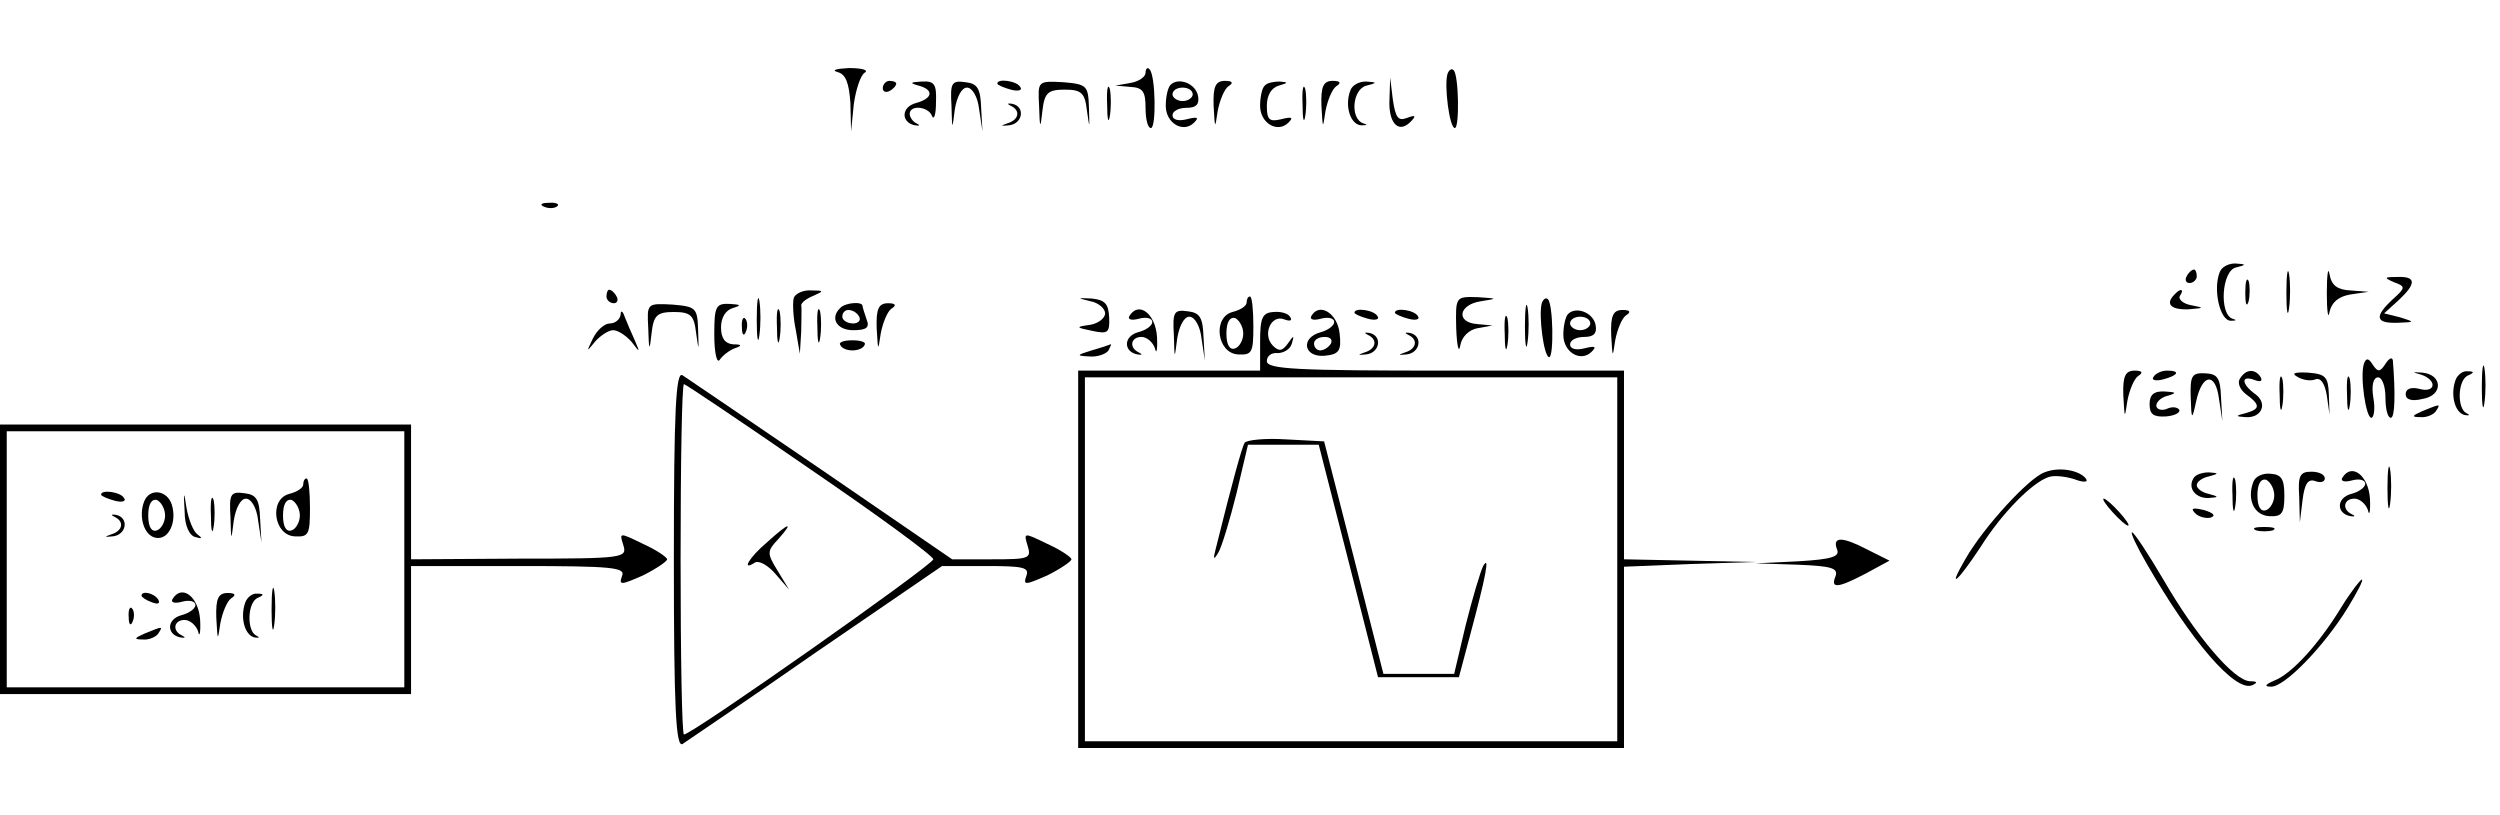 <?xml version="1.0" standalone="no"?>
<!DOCTYPE svg PUBLIC "-//W3C//DTD SVG 20010904//EN"
 "http://www.w3.org/TR/2001/REC-SVG-20010904/DTD/svg10.dtd">
<svg version="1.0" xmlns="http://www.w3.org/2000/svg"
 width="371pt" height="121pt" viewBox="0 0 371 121"
 preserveAspectRatio="xMidYMid meet">

<g transform="translate(0,121) scale(0.1,-0.1)"
fill="#000000" stroke="none">
<path d="M1243 1103 c12 -3 17 -16 19 -46 l1 -42 4 40 c3 22 10 43 16 47 7 4
-4 7 -23 7 -19 -1 -27 -3 -17 -6z"/>
<path d="M1700 1102 c0 -6 -10 -13 -22 -15 l-23 -4 23 -2 c18 -1 22 -7 22 -31
0 -16 3 -30 8 -30 8 0 7 78 -2 87 -3 4 -6 1 -6 -5z"/>
<path d="M2148 1100 c-5 -17 3 -80 11 -80 7 0 6 79 -2 86 -3 3 -7 0 -9 -6z"/>
<path d="M1310 1079 c0 -5 5 -7 10 -4 6 3 10 8 10 11 0 2 -4 4 -10 4 -5 0 -10
-5 -10 -11z"/>
<path d="M1363 1083 c23 -6 22 -19 -4 -26 -22 -6 -22 -29 -1 -33 7 -1 8 0 2 3
-5 2 -10 9 -10 14 0 14 28 11 33 -3 3 -7 6 2 6 20 1 27 -2 32 -21 31 -17 -1
-19 -2 -5 -6z"/>
<path d="M1412 1053 c1 -37 1 -37 5 -5 3 18 10 32 18 32 8 0 16 -14 18 -32 l5
-33 -2 35 c-1 28 -5 36 -23 38 -21 3 -23 -1 -21 -35z"/>
<path d="M1480 1086 c0 -2 9 -6 20 -9 11 -3 18 -1 14 4 -5 9 -34 13 -34 5z"/>
<path d="M1542 1053 c1 -35 2 -35 5 -7 3 26 8 31 33 31 25 0 30 -5 33 -31 4
-28 4 -28 3 4 -1 33 -3 35 -38 38 -38 2 -38 2 -36 -35z"/>
<path d="M1643 1055 c0 -22 2 -30 4 -17 2 12 2 30 0 40 -3 9 -5 -1 -4 -23z"/>
<path d="M1737 1084 c-4 -4 -7 -18 -7 -31 0 -26 26 -41 42 -25 8 8 5 9 -11 5
-12 -3 -21 -1 -21 6 0 6 9 11 21 11 14 0 19 5 17 17 -3 19 -29 29 -41 17z m33
-14 c0 -5 -7 -10 -15 -10 -8 0 -15 5 -15 10 0 6 7 10 15 10 8 0 15 -4 15 -10z"/>
<path d="M1801 1053 c2 -35 2 -35 6 -8 3 16 10 33 16 37 8 5 6 8 -5 8 -14 0
-18 -8 -17 -37z"/>
<path d="M1877 1083 c-4 -3 -7 -17 -7 -30 0 -26 26 -41 42 -25 8 8 5 9 -11 5
-17 -4 -21 -1 -21 20 0 16 7 27 18 30 14 4 14 5 1 6 -9 0 -19 -2 -22 -6z"/>
<path d="M1933 1055 c0 -22 2 -30 4 -17 2 12 2 30 0 40 -3 9 -5 -1 -4 -23z"/>
<path d="M1961 1053 c2 -35 2 -35 6 -8 3 16 10 33 16 37 8 5 6 8 -5 8 -14 0
-18 -8 -17 -37z"/>
<path d="M2004 1076 c-9 -23 0 -51 16 -52 9 0 10 1 3 3 -20 7 -16 51 5 56 16
4 16 5 -1 6 -10 0 -20 -5 -23 -13z"/>
<path d="M2062 1063 c-2 -35 13 -52 31 -34 9 9 8 11 -5 6 -13 -5 -17 0 -21 27
l-4 33 -1 -32z"/>
<path d="M1500 1053 c15 -7 12 -21 -5 -26 -11 -4 -10 -4 2 -3 21 2 25 28 5 32
-7 1 -8 0 -2 -3z"/>
<path d="M808 903 c7 -3 16 -2 19 1 4 3 -2 6 -13 5 -11 0 -14 -3 -6 -6z"/>
<path d="M3294 806 c-10 -25 0 -71 16 -72 9 0 10 1 3 3 -20 7 -16 71 5 76 16
4 16 5 -1 6 -10 0 -20 -5 -23 -13z"/>
<path d="M3393 775 c0 -27 2 -38 4 -22 2 15 2 37 0 50 -2 12 -4 0 -4 -28z"/>
<path d="M3453 775 c0 -27 2 -40 4 -28 3 14 13 23 31 26 l27 4 -27 2 c-19 1
-28 7 -31 24 -2 12 -4 0 -4 -28z"/>
<path d="M3245 800 c-3 -5 -1 -10 4 -10 6 0 11 5 11 10 0 6 -2 10 -4 10 -3 0
-8 -4 -11 -10z"/>
<path d="M3332 775 c0 -16 2 -22 5 -12 2 9 2 23 0 30 -3 6 -5 -1 -5 -18z"/>
<path d="M3553 791 c17 -6 17 -8 -2 -25 -28 -26 -26 -36 7 -35 26 1 26 1 4 8
l-24 6 21 19 c27 25 27 36 -1 35 -20 0 -21 -1 -5 -8z"/>
<path d="M900 770 c0 -5 5 -10 11 -10 5 0 7 5 4 10 -3 6 -8 10 -11 10 -2 0 -4
-4 -4 -10z"/>
<path d="M1123 735 c0 -27 2 -38 4 -22 2 15 2 37 0 50 -2 12 -4 0 -4 -28z"/>
<path d="M1178 768 c-2 -7 -1 -29 3 -48 l6 -35 2 33 c0 17 1 35 0 39 0 4 8 10
18 14 16 7 16 8 -3 8 -12 1 -24 -5 -26 -11z"/>
<path d="M3227 773 c-14 -14 -6 -23 21 -22 23 2 24 2 4 6 -12 2 -20 9 -17 14
7 10 1 12 -8 2z"/>
<path d="M1618 763 c12 -2 22 -11 22 -18 0 -7 -10 -15 -22 -17 -22 -3 -22 -4
3 -9 23 -5 26 -3 25 20 -1 20 -6 26 -26 28 -22 1 -22 1 -2 -4z"/>
<path d="M1850 761 c0 -5 -9 -11 -21 -14 -30 -8 -23 -62 9 -63 20 -1 22 3 22
42 0 24 -2 44 -5 44 -3 0 -5 -4 -5 -9z m-5 -46 c0 -10 -6 -20 -12 -22 -8 -3
-13 5 -13 22 0 17 5 25 13 23 6 -3 12 -13 12 -23z"/>
<path d="M2161 723 c1 -27 4 -38 6 -26 2 13 13 24 26 26 l22 4 -22 2 c-33 2
-29 29 5 34 25 4 25 4 -5 6 -33 1 -33 1 -32 -46z"/>
<path d="M2263 725 c0 -27 2 -38 4 -22 2 15 2 37 0 50 -2 12 -4 0 -4 -28z"/>
<path d="M2288 760 c-5 -17 3 -80 11 -80 7 0 6 79 -2 86 -3 3 -7 0 -9 -6z"/>
<path d="M962 723 c1 -35 2 -35 5 -7 3 26 8 31 33 31 25 0 30 -5 33 -31 4 -28
4 -28 3 4 -1 33 -3 35 -38 38 -38 2 -38 2 -36 -35z"/>
<path d="M1060 713 c0 -27 4 -43 8 -37 4 6 14 14 22 17 12 4 11 6 -2 6 -12 1
-18 9 -18 25 0 15 7 26 18 29 13 4 11 5 -5 6 -21 1 -23 -4 -23 -46z"/>
<path d="M1153 725 c0 -22 2 -30 4 -17 2 12 2 30 0 40 -3 9 -5 -1 -4 -23z"/>
<path d="M1213 725 c0 -22 2 -30 4 -17 2 12 2 30 0 40 -3 9 -5 -1 -4 -23z"/>
<path d="M1247 753 c-16 -15 -5 -33 19 -33 20 0 25 4 20 16 -3 9 -6 18 -6 20
0 7 -26 5 -33 -3z m28 -13 c3 -5 -1 -10 -9 -10 -9 0 -16 5 -16 10 0 6 4 10 9
10 6 0 13 -4 16 -10z"/>
<path d="M1301 723 c2 -35 2 -35 6 -8 3 16 10 33 16 37 8 5 6 8 -5 8 -14 0
-18 -8 -17 -37z"/>
<path d="M921 743 c-1 -7 -8 -13 -16 -13 -8 0 -19 -10 -25 -22 -10 -21 -10
-21 3 -5 8 9 20 17 27 17 7 0 19 -8 27 -17 13 -17 13 -17 5 2 -5 11 -12 27
-15 35 -3 9 -6 10 -6 3z"/>
<path d="M1676 741 c-3 -5 3 -7 14 -4 11 3 20 1 20 -5 0 -5 -9 -12 -21 -15
-22 -6 -22 -29 -1 -33 7 -1 8 0 2 3 -15 7 -12 23 4 23 8 0 17 -8 20 -17 2 -10
4 -2 3 17 -2 34 -27 54 -41 31z"/>
<path d="M1742 713 c1 -37 1 -37 5 -5 3 18 10 32 18 32 8 0 16 -14 18 -32 l5
-33 -2 35 c-1 28 -5 36 -23 38 -21 3 -23 -1 -21 -35z"/>
<path d="M1870 703 l0 -43 -135 0 -135 0 0 -280 0 -280 405 0 405 0 0 135 0
134 98 4 97 3 -97 2 -98 2 0 140 0 140 -265 0 c-219 0 -265 2 -265 14 0 8 7
13 16 12 9 0 19 6 21 14 4 13 3 13 -6 0 -8 -11 -13 -12 -22 -3 -16 16 -3 47
17 39 8 -3 12 -2 9 3 -3 6 -14 9 -25 8 -17 -1 -20 -9 -20 -44z m530 -323 l0
-270 -395 0 -395 0 0 270 0 270 395 0 395 0 0 -270z"/>
<path d="M1847 553 c-4 -7 -18 -57 -43 -158 -4 -15 -3 -17 4 -5 5 8 17 48 27
88 l17 72 53 0 52 0 44 -172 44 -173 60 0 60 0 16 60 c25 93 30 122 20 105 -4
-8 -16 -48 -26 -88 l-17 -72 -53 0 -52 0 -44 173 -44 172 -57 3 c-31 2 -58 -1
-61 -5z"/>
<path d="M1946 741 c-3 -5 3 -7 14 -4 11 3 20 1 20 -5 0 -5 -9 -12 -20 -15
-30 -8 -26 -37 5 -35 22 2 26 7 23 33 -3 30 -30 47 -42 26z m29 -41 c-3 -5
-10 -10 -16 -10 -5 0 -9 5 -9 10 0 6 7 10 16 10 8 0 12 -4 9 -10z"/>
<path d="M2010 746 c0 -2 9 -6 20 -9 11 -3 18 -1 14 4 -5 9 -34 13 -34 5z"/>
<path d="M2070 746 c0 -2 9 -6 20 -9 11 -3 18 -1 14 4 -5 9 -34 13 -34 5z"/>
<path d="M2233 715 c0 -22 2 -30 4 -17 2 12 2 30 0 40 -3 9 -5 -1 -4 -23z"/>
<path d="M2327 744 c-4 -4 -7 -18 -7 -31 0 -26 26 -41 42 -25 8 8 5 9 -11 5
-12 -3 -21 -1 -21 6 0 6 9 11 21 11 14 0 19 5 17 17 -3 19 -29 29 -41 17z m33
-14 c0 -5 -7 -10 -15 -10 -8 0 -15 5 -15 10 0 6 7 10 15 10 8 0 15 -4 15 -10z"/>
<path d="M2391 713 c2 -35 2 -35 6 -8 3 16 10 33 16 37 8 5 6 8 -5 8 -14 0
-18 -8 -17 -37z"/>
<path d="M1101 724 c0 -11 3 -14 6 -6 3 7 2 16 -1 19 -3 4 -6 -2 -5 -13z"/>
<path d="M2030 713 c15 -7 12 -21 -5 -26 -11 -4 -10 -4 2 -3 21 2 25 28 5 32
-7 1 -8 0 -2 -3z"/>
<path d="M2090 713 c15 -7 12 -21 -5 -26 -11 -4 -10 -4 2 -3 21 2 25 28 5 32
-7 1 -8 0 -2 -3z"/>
<path d="M1247 698 c2 -5 10 -8 18 -8 8 0 16 3 18 8 3 4 -5 7 -18 7 -13 0 -21
-3 -18 -7z"/>
<path d="M1620 690 c-23 -7 -23 -8 -3 -9 12 -1 25 4 28 9 3 6 5 10 3 9 -2 -1
-14 -5 -28 -9z"/>
<path d="M3508 670 c-6 -18 3 -80 11 -80 4 0 6 14 3 30 -3 18 0 30 7 30 6 0
11 -13 11 -30 0 -16 3 -30 8 -30 6 0 7 35 3 85 -1 6 -6 3 -11 -5 -8 -12 -11
-13 -19 -1 -6 10 -10 10 -13 1z"/>
<path d="M3683 635 c0 -27 2 -38 4 -22 2 15 2 37 0 50 -2 12 -4 0 -4 -28z"/>
<path d="M1000 380 c0 -222 3 -280 13 -274 6 4 96 65 198 136 l187 128 66 0
c55 0 64 -2 59 -15 -5 -14 -1 -13 31 1 20 10 36 21 36 24 0 3 -16 14 -36 23
-35 17 -35 17 -29 -3 6 -19 2 -20 -53 -20 l-59 0 -194 133 c-107 73 -200 136
-206 140 -10 7 -13 -51 -13 -273z m202 134 c101 -69 183 -129 183 -134 0 -8
-358 -260 -370 -260 -3 0 -5 117 -5 260 0 143 2 260 5 260 2 0 87 -57 187
-126z"/>
<path d="M1138 405 c-27 -23 -38 -43 -18 -30 6 4 20 -4 31 -17 l20 -23 -17 28
c-16 26 -16 29 1 47 24 27 16 25 -17 -5z"/>
<path d="M3151 623 c2 -35 2 -35 6 -8 3 16 10 33 16 37 8 5 6 8 -5 8 -14 0
-18 -8 -17 -37z"/>
<path d="M3196 651 c-4 -5 3 -7 14 -4 23 6 26 13 6 13 -8 0 -17 -4 -20 -9z"/>
<path d="M3251 621 c1 -35 2 -35 8 -7 9 42 29 44 34 4 l5 -33 -2 35 c-1 29 -5
35 -23 36 -20 1 -23 -3 -22 -35z"/>
<path d="M3324 648 c-4 -6 0 -16 9 -23 22 -16 21 -22 0 -28 -16 -4 -16 -5 -1
-6 24 -2 34 20 15 34 -21 15 -22 29 -1 21 8 -3 12 -2 9 4 -8 13 -22 13 -31 -2z"/>
<path d="M3383 625 c0 -22 2 -30 4 -17 2 12 2 30 0 40 -3 9 -5 -1 -4 -23z"/>
<path d="M3409 651 c8 -5 20 -7 27 -4 8 3 14 -6 17 -24 l4 -28 -1 30 c-1 26
-5 30 -31 32 -20 1 -25 -1 -16 -6z"/>
<path d="M3483 625 c0 -22 2 -30 4 -17 2 12 2 30 0 40 -3 9 -5 -1 -4 -23z"/>
<path d="M3593 654 c24 -8 22 -28 -3 -21 -12 3 -20 0 -20 -8 0 -8 9 -11 25 -7
31 5 30 36 0 39 -16 1 -16 1 -2 -3z"/>
<path d="M3644 646 c-8 -22 -1 -49 14 -52 7 -1 8 0 2 3 -14 7 -13 50 3 56 9 4
9 6 -1 6 -7 1 -15 -5 -18 -13z"/>
<path d="M3190 610 c0 -15 6 -19 24 -18 14 1 22 6 20 10 -3 4 -11 5 -19 1 -8
-3 -15 0 -15 5 0 6 8 13 18 15 13 4 11 5 -5 6 -17 1 -23 -5 -23 -19z"/>
<path d="M3595 600 c-16 -7 -17 -9 -3 -9 9 -1 20 4 23 9 7 11 7 11 -20 0z"/>
<path d="M0 380 l0 -200 305 0 305 0 0 95 0 95 160 0 c139 0 159 -2 153 -15
-5 -14 -1 -13 31 1 20 10 36 21 36 24 0 3 -16 14 -36 23 -35 17 -35 17 -29 -2
6 -19 1 -20 -154 -20 l-161 -1 0 100 0 100 -305 0 -305 0 0 -200z m600 0 l0
-190 -295 0 -295 0 0 190 0 190 295 0 295 0 0 -190z"/>
<path d="M450 491 c0 -5 -9 -11 -21 -14 -30 -8 -23 -62 9 -63 20 -1 22 3 22
42 0 24 -2 44 -5 44 -3 0 -5 -4 -5 -9z m-5 -46 c0 -10 -6 -20 -12 -22 -8 -3
-13 5 -13 22 0 17 5 25 13 23 6 -3 12 -13 12 -23z"/>
<path d="M150 476 c0 -2 9 -6 20 -9 11 -3 18 -1 14 4 -5 9 -34 13 -34 5z"/>
<path d="M214 466 c-9 -23 0 -51 17 -54 19 -4 32 23 24 49 -7 22 -33 25 -41 5z
m31 -21 c0 -10 -6 -20 -12 -22 -8 -3 -13 5 -13 22 0 17 5 25 13 23 6 -3 12
-13 12 -23z"/>
<path d="M274 451 c0 -21 7 -36 16 -38 10 -3 11 -2 3 4 -6 4 -13 22 -16 38 -4
27 -5 27 -3 -4z"/>
<path d="M313 445 c0 -22 2 -30 4 -17 2 12 2 30 0 40 -3 9 -5 -1 -4 -23z"/>
<path d="M342 443 c1 -37 1 -37 5 -5 3 18 10 32 18 32 8 0 16 -14 18 -32 l5
-33 -2 35 c-1 28 -5 36 -23 38 -21 3 -23 -1 -21 -35z"/>
<path d="M170 443 c15 -7 12 -21 -5 -26 -11 -4 -10 -4 2 -3 21 2 25 28 5 32
-7 1 -8 0 -2 -3z"/>
<path d="M403 305 c0 -27 2 -38 4 -22 2 15 2 37 0 50 -2 12 -4 0 -4 -28z"/>
<path d="M210 326 c0 -2 7 -7 16 -10 8 -3 12 -2 9 4 -6 10 -25 14 -25 6z"/>
<path d="M256 321 c-3 -5 3 -7 14 -4 11 3 20 1 20 -5 0 -5 -9 -12 -21 -15 -22
-6 -22 -29 -1 -33 7 -1 8 0 2 3 -15 7 -12 23 4 23 8 0 17 -8 20 -17 2 -10 4
-2 3 17 -2 34 -27 54 -41 31z"/>
<path d="M321 293 c2 -35 2 -35 6 -8 3 16 10 33 16 37 8 5 6 8 -5 8 -14 0 -18
-8 -17 -37z"/>
<path d="M364 316 c-8 -22 -1 -49 14 -52 7 -1 8 0 2 3 -14 7 -13 50 3 56 9 4
9 6 -1 6 -7 1 -15 -5 -18 -13z"/>
<path d="M191 294 c0 -11 3 -14 6 -6 3 7 2 16 -1 19 -3 4 -6 -2 -5 -13z"/>
<path d="M215 270 c-16 -7 -17 -9 -3 -9 9 -1 20 4 23 9 7 11 7 11 -20 0z"/>
<path d="M3543 485 c0 -27 2 -38 4 -22 2 15 2 37 0 50 -2 12 -4 0 -4 -28z"/>
<path d="M3034 509 c-23 -8 -90 -81 -117 -128 -28 -48 -13 -36 22 17 32 51 77
96 101 104 8 3 25 1 38 -3 13 -5 21 -5 18 0 -9 13 -40 19 -62 10z"/>
<path d="M3255 500 c-9 -15 4 -30 23 -29 15 1 15 2 0 6 -10 2 -18 8 -18 13 0
5 8 11 18 13 15 4 15 5 0 6 -9 0 -20 -3 -23 -9z"/>
<path d="M3313 475 c0 -22 2 -30 4 -17 2 12 2 30 0 40 -3 9 -5 -1 -4 -23z"/>
<path d="M3344 495 c-10 -26 1 -50 24 -51 18 -1 22 4 22 30 0 25 -4 32 -21 33
-11 1 -22 -4 -25 -12z m31 -20 c0 -10 -6 -20 -12 -22 -8 -3 -13 5 -13 22 0 17
5 25 13 23 6 -3 12 -13 12 -23z"/>
<path d="M3412 473 l1 -38 4 33 c3 24 8 32 19 28 8 -3 14 -1 14 4 0 6 -9 10
-20 10 -17 0 -20 -6 -18 -37z"/>
<path d="M3476 501 c-3 -5 3 -7 14 -4 11 3 20 1 20 -5 0 -5 -9 -12 -21 -15
-22 -6 -22 -29 -1 -33 7 -1 8 0 2 3 -15 7 -12 23 4 23 8 0 17 -8 20 -17 2 -10
4 -2 3 17 -2 34 -27 54 -41 31z"/>
<path d="M3135 450 c10 -11 20 -20 23 -20 3 0 -3 9 -13 20 -10 11 -20 20 -23
20 -3 0 3 -9 13 -20z"/>
<path d="M3258 448 c5 -5 16 -8 23 -6 8 3 3 7 -10 11 -17 4 -21 3 -13 -5z"/>
<path d="M3348 423 c6 -2 18 -2 25 0 6 3 1 5 -13 5 -14 0 -19 -2 -12 -5z"/>
<path d="M3186 373 c66 -115 131 -190 156 -180 9 4 8 6 -3 6 -24 1 -80 67
-128 150 -23 39 -44 71 -47 71 -3 0 7 -21 22 -47z"/>
<path d="M2726 395 c5 -11 -7 -15 -58 -18 l-63 -3 62 -2 c51 -2 61 -5 57 -17
-8 -19 3 -18 45 4 l35 19 -32 16 c-38 20 -53 20 -46 1z"/>
<path d="M3474 308 c-33 -54 -73 -98 -99 -108 -14 -6 -15 -9 -5 -9 20 -1 79
60 114 117 14 23 24 42 21 42 -2 0 -17 -19 -31 -42z"/>
</g>
</svg>
